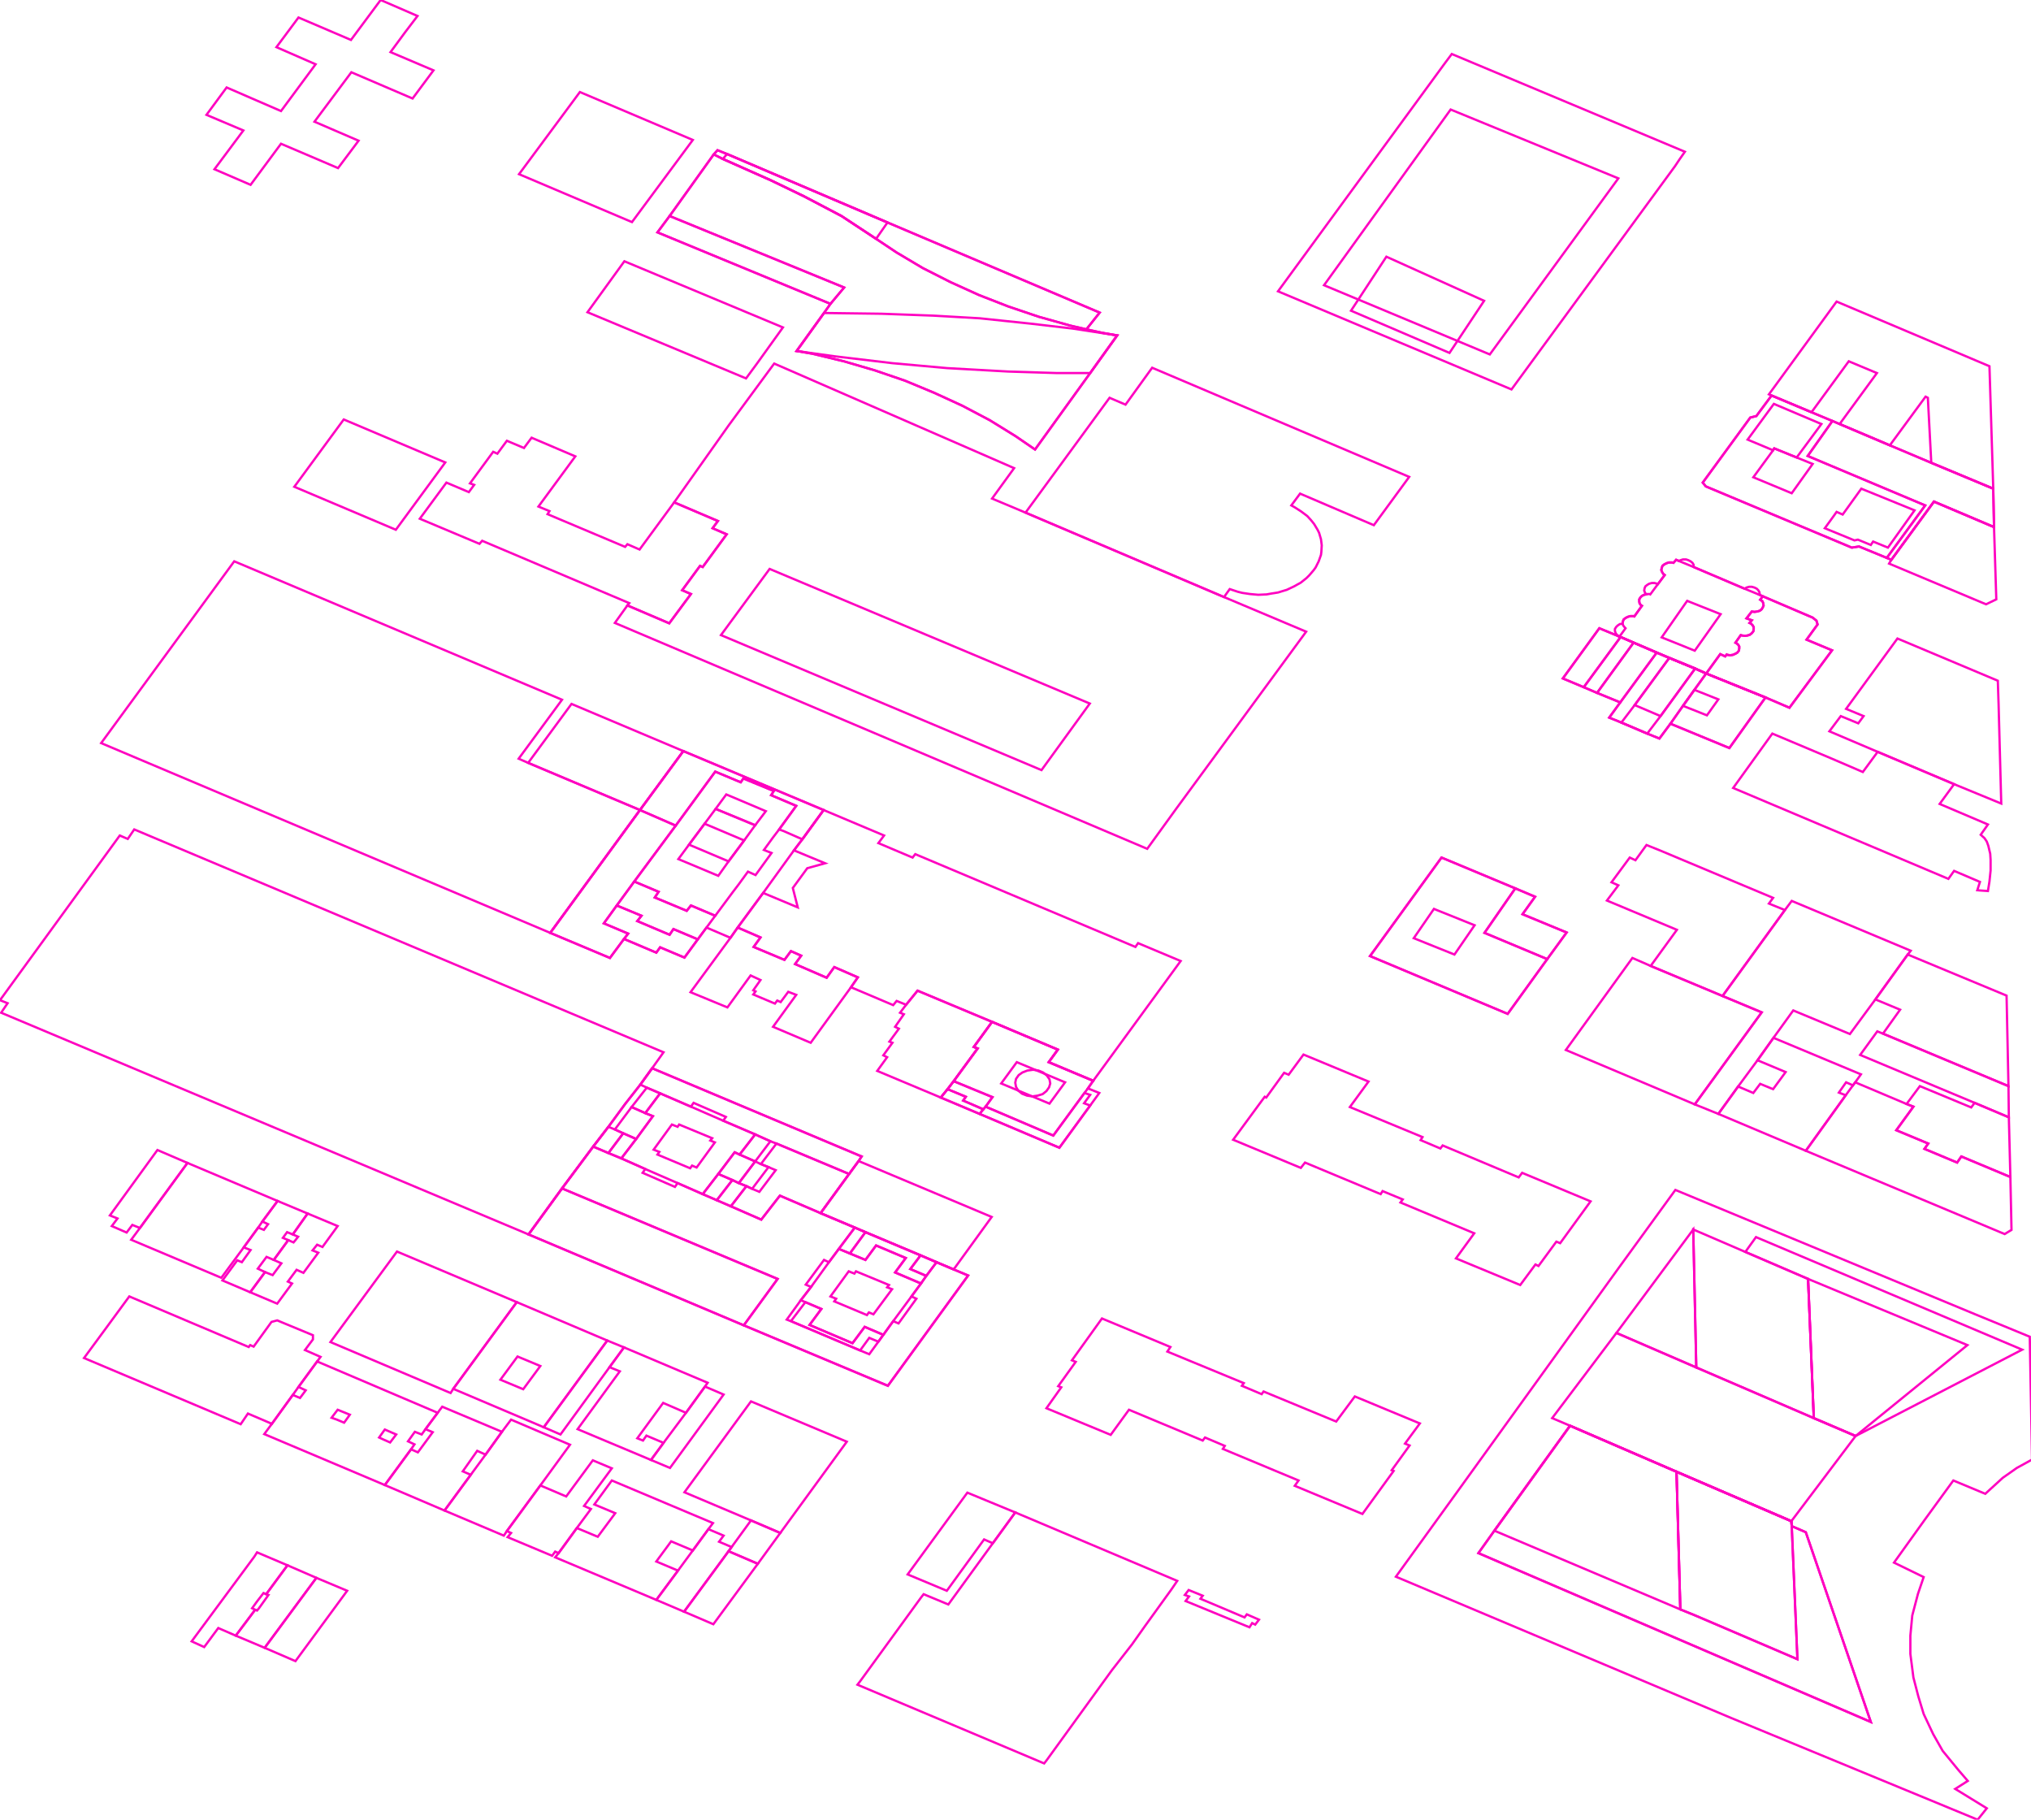 <?xml version="1.0" encoding="iso-8859-1" standalone="no"?>
<!DOCTYPE svg PUBLIC "-//W3C//DTD SVG 1.0//EN" "http://www.w3.org/TR/2001/REC-SVG-20010904/DTD/svg10.dtd">
<svg xmlns="http://www.w3.org/2000/svg" width="893" height="800">
<path style="fill:rgb(255, 0, 0);fill-opacity:0;fill-rule:evenodd;stroke:rgb(255, 0, 192);stroke-width:1;" d="M 613.751, 693.166 L 639.498, 657.555 L 711.724, 557.409 L 736.635, 523.135 L 868.882, 577.973 L 892.456, 587.67 L 893.459, 641.672 L 886.771, 645.35 L 880.585, 649.697 L 872.894, 656.719 L 858.851, 650.867 L 846.311, 668.088 L 832.769, 686.98 L 845.81, 693.333 L 843.302, 700.69 L 840.794, 710.219 L 839.958, 719.08 L 839.958, 727.106 L 841.296, 737.471 L 843.469, 745.831 L 845.81, 753.521 L 849.99, 762.382 L 854.169, 769.739 L 861.024, 778.098 L 865.204, 782.947 L 859.687, 786.458 L 873.563, 794.984 L 869.551, 800 L 761.379, 755.361 L 613.751, 693.166 z "/>
<path style="fill:rgb(0, 255, 0);fill-opacity:0;fill-rule:evenodd;stroke:rgb(255, 0, 192);stroke-width:1;" d="M 270.345, 273.856 L 275.862, 266.165 L 294.253, 274.023 L 303.783, 261.149 L 299.937, 259.478 L 307.795, 248.777 L 308.966, 249.279 L 319.498, 234.901 L 313.312, 232.226 L 315.653, 229.049 L 296.426, 220.857 L 320.334, 187.085 L 340.397, 159.833 L 445.893, 205.81 L 436.196, 219.185 L 450.909, 225.371 L 538.182, 262.487 L 574.295, 277.701 L 517.116, 355.611 L 504.41, 373.166 L 270.345, 273.856 z "/>
<path style="fill:rgb(0, 0, 255);fill-opacity:0;fill-rule:evenodd;stroke:rgb(255, 0, 192);stroke-width:1;" d="M 44.472, 326.688 L 102.989, 246.771 L 247.106, 307.628 L 228.046, 333.542 L 232.226, 335.381 L 281.379, 356.113 L 241.923, 410.115 L 44.472, 326.688 z "/>
<path style="fill:rgb(255, 255, 0);fill-opacity:0;fill-rule:evenodd;stroke:rgb(255, 0, 192);stroke-width:1;" d="M 232.393, 542.696 L 247.106, 522.466 L 260.815, 504.075 L 267.503, 495.381 L 274.859, 485.35 L 281.546, 476.823 L 286.729, 469.634 L 378.851, 508.422 L 377.513, 510.428 L 373.333, 516.113 L 360.794, 533.333 L 375.841, 539.687 L 380.522, 541.693 L 404.765, 551.891 L 411.787, 554.901 L 419.31, 558.077 L 425.664, 560.752 L 390.387, 609.237 L 327.022, 582.654 L 232.393, 542.696 z "/>
<path style="fill:rgb(255, 0, 0);fill-opacity:0;fill-rule:evenodd;stroke:rgb(255, 0, 192);stroke-width:1;" d="M 289.07, 102.153 L 294.42, 94.963 L 313.814, 67.879 L 315.486, 66.04 L 319.666, 67.712 L 390.219, 97.806 L 483.511, 137.429 L 477.659, 144.786 L 484.514, 146.29 L 491.202, 147.461 L 479.331, 164.013 L 455.089, 197.618 L 446.562, 191.766 L 435.193, 184.744 L 423.156, 178.391 L 410.784, 172.706 L 397.91, 167.356 L 384.702, 162.842 L 370.993, 158.83 L 357.116, 155.486 L 350.261, 154.316 L 362.299, 137.597 L 365.141, 133.584 L 289.07, 102.153 z "/>
<path style="fill:rgb(0, 255, 0);fill-opacity:0;fill-rule:evenodd;stroke:rgb(255, 0, 192);stroke-width:1;" d="M 650.031, 682.8 L 657.053, 672.936 L 690.324, 626.792 L 737.137, 647.022 L 787.628, 668.757 L 787.795, 670.93 L 793.981, 673.605 L 822.571, 757.032 L 650.031, 682.8 z "/>
<path style="fill:rgb(0, 0, 255);fill-opacity:0;fill-rule:evenodd;stroke:rgb(255, 0, 192);stroke-width:1;" d="M 324.347, 407.774 L 335.549, 392.56 L 350.763, 398.913 L 348.589, 390.387 L 354.943, 381.693 L 362.8, 379.519 L 349.091, 373.835 L 352.769, 368.986 L 362.132, 356.113 L 388.715, 367.315 L 386.207, 370.658 L 401.254, 377.011 L 402.424, 375.507 L 499.227, 416.301 L 500.397, 414.629 L 519.122, 422.487 L 480.669, 475.152 L 461.108, 466.959 L 465.12, 461.442 L 436.196, 449.237 L 403.427, 435.528 L 398.412, 441.714 L 394.232, 440.042 L 392.727, 441.881 L 374.169, 434.023 L 377.179, 429.676 L 366.813, 425.162 L 363.469, 429.843 L 349.592, 423.824 L 352.268, 420.146 L 347.753, 418.14 L 344.911, 421.985 L 331.369, 416.301 L 334.378, 412.121 L 324.347, 407.774 z "/>
<path style="fill:rgb(255, 255, 0);fill-opacity:0;fill-rule:evenodd;stroke:rgb(255, 0, 192);stroke-width:1;" d="M 450.909, 225.371 L 487.858, 174.88 L 494.88, 177.889 L 506.583, 161.672 L 619.603, 209.655 L 604.054, 230.888 L 571.62, 217.011 L 567.774, 222.194 L 569.279, 223.03 L 572.121, 224.869 L 574.796, 226.876 L 576.468, 228.715 L 577.806, 230.387 L 579.31, 232.894 L 579.979, 234.232 L 580.815, 237.074 L 581.149, 239.749 L 580.982, 242.591 L 580.815, 243.929 L 579.812, 246.771 L 578.474, 249.446 L 577.638, 250.617 L 575.632, 252.957 L 574.462, 254.127 L 571.954, 256.134 L 568.945, 257.806 L 565.768, 259.31 L 564.096, 259.812 L 561.923, 260.481 L 558.746, 260.982 L 556.907, 261.317 L 553.229, 261.484 L 549.551, 261.149 L 546.207, 260.648 L 544.201, 260.146 L 540.69, 258.976 L 538.182, 262.487 L 450.909, 225.371 z "/>
<path style="fill:rgb(255, 0, 0);fill-opacity:0;fill-rule:evenodd;stroke:rgb(255, 0, 192);stroke-width:1;" d="M 294.42, 94.963 L 313.814, 67.879 L 317.827, 69.885 L 338.892, 79.248 L 353.438, 86.27 L 369.99, 94.963 L 385.204, 104.995 L 394.232, 111.014 L 405.768, 117.868 L 417.973, 124.054 L 430.512, 129.739 L 443.386, 134.754 L 456.761, 139.269 L 470.47, 143.114 L 477.659, 144.786 L 484.514, 146.29 L 491.202, 147.461 L 479.331, 164.013 L 455.089, 197.618 L 446.562, 191.766 L 435.193, 184.744 L 423.156, 178.391 L 410.784, 172.706 L 397.91, 167.356 L 384.702, 162.842 L 370.993, 158.83 L 357.116, 155.486 L 350.261, 154.316 L 362.299, 137.597 L 365.141, 133.584 L 371.16, 126.395 L 294.42, 94.963 z "/>
<path style="fill:rgb(0, 255, 0);fill-opacity:0;fill-rule:evenodd;stroke:rgb(255, 0, 192);stroke-width:1;" d="M 377.011, 740.648 L 378.182, 739.143 L 404.932, 702.362 L 406.102, 700.857 L 416.97, 705.371 L 436.531, 678.454 L 446.395, 664.911 L 517.618, 695.005 L 515.11, 698.683 L 503.406, 714.901 L 497.722, 722.926 L 488.861, 734.295 L 460.272, 773.751 L 459.101, 775.256 L 377.011, 740.648 z "/>
<path style="fill:rgb(0, 0, 255);fill-opacity:0;fill-rule:evenodd;stroke:rgb(255, 0, 192);stroke-width:1;" d="M 582.153, 125.392 L 637.827, 48.151 L 711.557, 78.412 L 655.047, 155.82 L 582.153, 125.392 z "/>
<path style="fill:rgb(255, 255, 0);fill-opacity:0;fill-rule:evenodd;stroke:rgb(255, 0, 192);stroke-width:1;" d="M 241.923, 410.115 L 281.379, 356.113 L 300.439, 330.199 L 362.132, 356.113 L 352.769, 368.986 L 349.091, 373.835 L 335.549, 392.56 L 324.347, 407.774 L 321.17, 412.288 L 310.637, 407.774 L 300.94, 420.982 L 290.24, 416.468 L 288.568, 418.809 L 274.357, 412.79 L 268.171, 421.149 L 241.923, 410.115 z "/>
<path style="fill:rgb(255, 0, 0);fill-opacity:0;fill-rule:evenodd;stroke:rgb(255, 0, 192);stroke-width:1;" d="M 460.104, 619.101 L 466.625, 609.906 L 465.287, 609.404 L 472.978, 598.704 L 471.306, 598.036 L 484.514, 579.645 L 514.608, 592.184 L 513.271, 594.19 L 546.876, 608.067 L 546.04, 609.237 L 554.734, 612.915 L 555.569, 611.745 L 587.503, 624.953 L 595.695, 613.918 L 624.284, 625.789 L 617.764, 634.65 L 619.77, 635.486 L 611.912, 646.353 L 612.748, 646.688 L 599.039, 665.58 L 569.279, 653.208 L 570.951, 650.867 L 537.68, 636.991 L 538.516, 635.653 L 529.822, 631.975 L 528.819, 633.312 L 496.385, 619.77 L 488.359, 630.805 L 460.104, 619.101 z "/>
<path style="fill:rgb(0, 255, 0);fill-opacity:0;fill-rule:evenodd;stroke:rgb(255, 0, 192);stroke-width:1;" d="M 542.194, 501.066 L 556.071, 482.173 L 556.74, 482.508 L 564.598, 471.641 L 566.604, 472.476 L 573.124, 463.615 L 601.714, 475.486 L 593.521, 486.688 L 625.455, 499.896 L 624.619, 501.233 L 633.312, 504.911 L 634.316, 503.574 L 667.753, 517.618 L 669.258, 515.611 L 699.352, 528.15 L 685.977, 546.541 L 684.305, 545.873 L 676.447, 556.573 L 675.11, 555.904 L 668.422, 564.932 L 640.167, 553.229 L 648.192, 542.194 L 615.758, 528.652 L 616.761, 527.315 L 607.9, 523.636 L 607.064, 524.974 L 573.793, 511.097 L 571.954, 513.438 L 542.194, 501.066 z "/>
<path style="fill:rgb(0, 0, 255);fill-opacity:0;fill-rule:evenodd;stroke:rgb(255, 0, 192);stroke-width:1;" d="M 316.991, 279.206 L 338.391, 250.115 L 479.164, 309.3 L 457.931, 338.558 L 316.991, 279.206 z "/>
<path style="fill:rgb(255, 255, 0);fill-opacity:0;fill-rule:evenodd;stroke:rgb(255, 0, 192);stroke-width:1;" d="M 682.466, 623.448 L 710.721, 585.998 L 797.492, 623.448 L 815.883, 631.306 L 787.628, 668.757 L 737.137, 647.022 L 690.324, 626.792 L 682.466, 623.448 z "/>
<path style="fill:rgb(255, 0, 0);fill-opacity:0;fill-rule:evenodd;stroke:rgb(255, 0, 192);stroke-width:1;" d="M 748.673, 212.163 L 769.572, 183.574 L 772.247, 182.905 L 778.934, 173.877 L 796.489, 181.233 L 805.684, 185.078 L 808.861, 186.416 L 830.93, 195.778 L 849.154, 203.469 L 876.405, 214.838 L 876.74, 231.724 L 850.324, 220.522 L 831.599, 246.102 L 829.592, 245.266 L 817.388, 240.251 L 814.211, 240.752 L 750.01, 213.835 L 748.673, 212.163 z "/>
<path style="fill:rgb(0, 255, 0);fill-opacity:0;fill-rule:evenodd;stroke:rgb(255, 0, 192);stroke-width:1;" d="M 247.106, 522.466 L 260.815, 504.075 L 267.503, 506.917 L 273.187, 509.258 L 283.72, 513.939 L 282.55, 515.611 L 296.761, 521.797 L 297.931, 520.125 L 308.966, 524.974 L 315.152, 527.649 L 321.338, 530.324 L 334.713, 536.176 L 342.905, 525.643 L 360.794, 533.333 L 375.841, 539.687 L 368.819, 549.049 L 364.472, 554.901 L 362.299, 553.898 L 354.274, 564.765 L 356.614, 565.768 L 352.1, 571.62 L 345.914, 580.146 L 347.753, 580.815 L 378.182, 593.689 L 382.194, 595.361 L 386.207, 589.843 L 388.38, 586.834 L 392.727, 580.815 L 395.068, 581.818 L 402.926, 570.951 L 400.752, 569.948 L 404.932, 564.263 L 407.273, 560.92 L 411.787, 554.901 L 419.31, 558.077 L 425.664, 560.752 L 390.387, 609.237 L 327.022, 582.654 L 341.902, 562.257 L 247.106, 522.466 z "/>
<path style="fill:rgb(0, 0, 255);fill-opacity:0;fill-rule:evenodd;stroke:rgb(255, 0, 192);stroke-width:1;" d="M 184.577, 228.046 L 196.28, 212.163 L 206.144, 216.343 L 208.485, 213.166 L 206.646, 212.497 L 216.844, 198.621 L 218.683, 199.457 L 222.863, 193.772 L 230.387, 196.949 L 233.73, 192.435 L 252.957, 200.627 L 236.74, 222.696 L 241.588, 224.702 L 240.752, 226.04 L 274.859, 240.418 L 275.862, 239.248 L 281.212, 241.588 L 296.426, 220.857 L 315.653, 229.049 L 313.312, 232.226 L 319.498, 234.901 L 308.966, 249.279 L 307.795, 248.777 L 299.937, 259.478 L 303.783, 261.149 L 294.253, 274.023 L 275.862, 266.165 L 276.698, 265.162 L 211.996, 237.743 L 210.825, 239.08 L 184.577, 228.046 z "/>
<path style="fill:rgb(255, 255, 0);fill-opacity:0;fill-rule:evenodd;stroke:rgb(255, 0, 192);stroke-width:1;" d="M 767.398, 550.387 L 772.079, 543.866 L 889.112, 593.354 L 815.883, 631.306 L 797.492, 623.448 L 794.984, 562.257 L 767.398, 550.387 z "/>
<path style="fill:rgb(255, 0, 0);fill-opacity:0;fill-rule:evenodd;stroke:rgb(255, 0, 192);stroke-width:1;" d="M 657.053, 672.936 L 690.324, 626.792 L 737.137, 647.022 L 738.809, 707.544 L 657.053, 672.936 z "/>
<path style="fill:rgb(0, 255, 0);fill-opacity:0;fill-rule:evenodd;stroke:rgb(255, 0, 192);stroke-width:1;" d="M 777.764, 173.375 L 807.524, 132.581 L 874.734, 161.003 L 876.405, 214.838 L 849.154, 203.469 L 847.649, 174.88 L 846.646, 174.378 L 830.93, 195.778 L 808.861, 186.416 L 825.246, 164.013 L 812.874, 158.83 L 796.489, 181.233 L 778.934, 173.877 L 777.764, 173.375 z "/>
<path style="fill:rgb(0, 0, 255);fill-opacity:0;fill-rule:evenodd;stroke:rgb(255, 0, 192);stroke-width:1;" d="M 762.048, 346.416 L 779.269, 322.508 L 804.681, 333.208 L 819.06, 339.394 L 825.58, 330.533 L 859.185, 344.744 L 852.832, 353.438 L 874.065, 362.466 L 870.888, 366.98 L 872.56, 368.485 L 873.563, 369.99 L 874.232, 371.829 L 875.068, 375.34 L 875.235, 378.015 L 875.235, 382.696 L 874.734, 387.544 L 874.065, 391.724 L 869.383, 391.39 L 870.554, 387.712 L 859.185, 382.863 L 856.677, 386.374 L 762.048, 346.416 z "/>
<path style="fill:rgb(255, 255, 0);fill-opacity:0;fill-rule:evenodd;stroke:rgb(255, 0, 192);stroke-width:1;" d="M 710.052, 277.367 L 710.052, 276.531 L 710.554, 275.695 L 711.223, 275.026 L 712.226, 274.357 L 713.396, 274.19 L 713.563, 273.187 L 713.898, 272.351 L 714.734, 271.682 L 715.737, 271.181 L 716.907, 270.846 L 718.077, 270.846 L 718.579, 271.014 L 721.923, 266.332 L 721.588, 266.165 L 720.92, 265.329 L 720.752, 264.493 L 720.752, 263.49 L 721.254, 262.654 L 721.923, 261.985 L 722.926, 261.484 L 723.762, 261.317 L 723.26, 260.481 L 722.926, 259.645 L 723.093, 258.642 L 723.427, 257.806 L 724.263, 257.137 L 725.099, 256.635 L 726.27, 256.301 L 727.44, 256.301 L 728.61, 256.635 L 728.945, 256.803 L 731.954, 252.79 L 731.285, 252.288 L 730.784, 251.452 L 730.449, 250.617 L 730.617, 249.781 L 730.951, 248.777 L 731.787, 248.109 L 732.79, 247.607 L 733.793, 247.273 L 735.131, 247.273 L 735.799, 247.44 L 736.97, 246.102 L 738.14, 246.604 L 738.976, 246.27 L 739.979, 245.935 L 741.317, 245.935 L 742.32, 246.27 L 743.323, 246.771 L 744.159, 247.44 L 744.66, 248.276 L 744.66, 249.112 L 744.66, 249.279 L 767.064, 258.809 L 767.9, 258.307 L 769.07, 257.973 L 770.24, 257.973 L 771.411, 258.307 L 772.414, 258.809 L 773.083, 259.478 L 773.584, 260.313 L 773.751, 261.317 L 773.584, 261.484 L 775.089, 262.153 L 796.991, 271.515 L 798.662, 272.853 L 799.164, 274.525 L 794.316, 281.212 L 805.517, 285.893 L 786.792, 311.139 L 776.259, 306.625 L 750.178, 296.092 L 745.329, 293.918 L 733.96, 289.237 L 728.443, 286.897 L 712.56, 280.042 L 712.059, 279.875 L 712.059, 279.875 L 711.724, 279.707 L 710.888, 279.039 L 710.387, 278.37 L 710.052, 277.367 z "/>
<path style="fill:rgb(255, 0, 0);fill-opacity:0;fill-rule:evenodd;stroke:rgb(255, 0, 192);stroke-width:1;" d="M 602.382, 420.313 L 633.814, 377.011 L 666.249, 390.554 L 674.943, 394.232 L 669.425, 401.923 L 688.819, 409.948 L 680.293, 421.651 L 662.905, 445.726 L 602.382, 420.313 z "/>
<path style="fill:rgb(0, 255, 0);fill-opacity:0;fill-rule:evenodd;stroke:rgb(255, 0, 192);stroke-width:1;" d="M 745.162, 485.517 L 774.587, 445.057 L 757.367, 437.868 L 784.786, 400.084 L 787.795, 396.071 L 840.125, 417.973 L 838.788, 419.645 L 824.577, 439.373 L 813.375, 454.587 L 788.464, 444.222 L 779.77, 456.259 L 772.748, 466.123 L 764.222, 477.659 L 755.528, 489.697 L 745.162, 485.517 z "/>
<path style="fill:rgb(0, 0, 255);fill-opacity:0;fill-rule:evenodd;stroke:rgb(255, 0, 192);stroke-width:1;" d="M 804.347, 321.505 L 809.363, 314.817 L 817.053, 317.994 L 819.394, 314.817 L 811.703, 311.641 L 834.274, 280.711 L 878.412, 299.269 L 878.746, 309.467 L 879.916, 353.271 L 859.185, 344.744 L 825.58, 330.533 L 804.347, 321.505 z "/>
<path style="fill:rgb(255, 255, 0);fill-opacity:0;fill-rule:evenodd;stroke:rgb(255, 0, 192);stroke-width:1;" d="M 748.673, 212.163 L 769.572, 183.574 L 772.247, 182.905 L 778.934, 173.877 L 796.489, 181.233 L 805.684, 185.078 L 794.817, 200.46 L 846.479, 222.194 L 829.592, 245.266 L 817.388, 240.251 L 814.211, 240.752 L 750.01, 213.835 L 748.673, 212.163 z "/>
<path style="fill:rgb(255, 0, 0);fill-opacity:0;fill-rule:evenodd;stroke:rgb(255, 0, 192);stroke-width:1;" d="M 744.493, 540.522 L 767.398, 550.387 L 794.984, 562.257 L 797.492, 623.448 L 745.831, 601.212 L 744.493, 540.522 z "/>
<path style="fill:rgb(0, 255, 0);fill-opacity:0;fill-rule:evenodd;stroke:rgb(255, 0, 192);stroke-width:1;" d="M 737.137, 647.022 L 787.628, 668.757 L 787.795, 670.93 L 790.303, 729.446 L 744.995, 710.052 L 738.809, 707.544 L 737.137, 647.022 z "/>
<path style="fill:rgb(0, 0, 255);fill-opacity:0;fill-rule:evenodd;stroke:rgb(255, 0, 192);stroke-width:1;" d="M 688.485, 461.609 L 717.743, 421.149 L 724.263, 423.992 L 725.768, 424.66 L 757.367, 437.868 L 774.587, 445.057 L 745.162, 485.517 L 688.485, 461.609 z "/>
<path style="fill:rgb(255, 255, 0);fill-opacity:0;fill-rule:evenodd;stroke:rgb(255, 0, 192);stroke-width:1;" d="M 145.287, 590.01 L 174.545, 550.219 L 227.21, 572.456 L 199.289, 610.575 L 198.119, 612.414 L 145.287, 590.01 z "/>
<path style="fill:rgb(255, 0, 0);fill-opacity:0;fill-rule:evenodd;stroke:rgb(255, 0, 192);stroke-width:1;" d="M 602.382, 420.313 L 633.814, 377.011 L 666.249, 390.554 L 652.706, 410.115 L 680.293, 421.651 L 662.905, 445.726 L 602.382, 420.313 z "/>
<path style="fill:rgb(0, 255, 0);fill-opacity:0;fill-rule:evenodd;stroke:rgb(255, 0, 192);stroke-width:1;" d="M 350.261, 154.316 L 362.299, 137.597 L 387.544, 137.931 L 410.449, 138.767 L 430.846, 139.937 L 453.083, 142.278 L 471.641, 144.451 L 491.202, 147.461 L 479.331, 164.013 L 464.953, 164.013 L 443.386, 163.344 L 416.468, 161.839 L 392.393, 159.666 L 367.147, 156.656 L 350.261, 154.316 z "/>
<path style="fill:rgb(0, 0, 255);fill-opacity:0;fill-rule:evenodd;stroke:rgb(255, 0, 192);stroke-width:1;" d="M 794.984, 562.257 L 865.037, 591.348 L 815.883, 631.306 L 797.492, 623.448 L 794.984, 562.257 z "/>
<path style="fill:rgb(255, 255, 0);fill-opacity:0;fill-rule:evenodd;stroke:rgb(255, 0, 192);stroke-width:1;" d="M 706.541, 395.904 L 711.557, 389.216 L 708.548, 387.879 L 716.573, 377.011 L 719.08, 378.182 L 723.929, 371.494 L 729.781, 373.835 L 779.603, 394.734 L 777.764, 397.241 L 784.786, 400.084 L 757.367, 437.868 L 725.768, 424.66 L 737.304, 408.777 L 706.541, 395.904 z "/>
<path style="fill:rgb(255, 0, 0);fill-opacity:0;fill-rule:evenodd;stroke:rgb(255, 0, 192);stroke-width:1;" d="M 232.393, 542.696 L 247.106, 522.466 L 341.902, 562.257 L 327.022, 582.654 L 232.393, 542.696 z "/>
<path style="fill:rgb(0, 255, 0);fill-opacity:0;fill-rule:evenodd;stroke:rgb(255, 0, 192);stroke-width:1;" d="M 793.981, 505.914 L 811.536, 481.505 L 814.713, 477.158 L 815.716, 475.82 L 838.286, 485.35 L 841.296, 486.52 L 833.772, 496.886 L 847.816, 502.738 L 846.144, 505.078 L 860.522, 511.097 L 862.362, 508.422 L 883.929, 517.45 L 884.431, 540.69 L 881.421, 542.529 L 793.981, 505.914 z "/>
<path style="fill:rgb(0, 0, 255);fill-opacity:0;fill-rule:evenodd;stroke:rgb(255, 0, 192);stroke-width:1;" d="M 278.871, 387.544 L 297.095, 362.968 L 314.483, 339.227 L 325.684, 343.908 L 326.855, 342.236 L 340.23, 347.753 L 339.06, 349.592 L 350.094, 354.274 L 342.571, 364.639 L 339.896, 368.15 L 335.883, 373.668 L 339.227, 375.005 L 332.205, 384.702 L 328.861, 383.197 L 324.848, 388.715 L 322.173, 392.226 L 314.483, 402.591 L 303.783, 398.077 L 301.944, 400.418 L 287.9, 394.566 L 289.572, 392.059 L 278.871, 387.544 z "/>
<path style="fill:rgb(255, 255, 0);fill-opacity:0;fill-rule:evenodd;stroke:rgb(255, 0, 192);stroke-width:1;" d="M 228.213, 76.573 L 254.963, 40.46 L 304.619, 61.526 L 277.868, 97.638 L 228.213, 76.573 z "/>
<path style="fill:rgb(255, 0, 0);fill-opacity:0;fill-rule:evenodd;stroke:rgb(255, 0, 192);stroke-width:1;" d="M 687.147, 298.265 L 703.197, 276.196 L 712.059, 279.875 L 712.56, 280.042 L 728.443, 286.897 L 733.96, 289.237 L 745.329, 293.918 L 750.178, 296.092 L 776.259, 306.625 L 760.376, 328.861 L 734.462, 318.161 L 729.613, 324.681 L 724.263, 322.508 L 712.894, 317.659 L 707.544, 315.486 L 712.393, 308.798 L 702.194, 304.619 L 696.343, 302.111 L 687.147, 298.265 z "/>
<path style="fill:rgb(0, 255, 0);fill-opacity:0;fill-rule:evenodd;stroke:rgb(255, 0, 192);stroke-width:1;" d="M 300.94, 656.05 L 330.199, 616.092 L 372.33, 633.814 L 343.072, 673.939 L 330.199, 668.422 L 300.94, 656.05 z "/>
<path style="fill:rgb(0, 0, 255);fill-opacity:0;fill-rule:evenodd;stroke:rgb(255, 0, 192);stroke-width:1;" d="M 116.196, 630.47 L 119.54, 625.956 L 128.736, 613.25 L 131.912, 614.587 L 134.42, 611.243 L 131.243, 609.739 L 139.436, 598.537 L 192.435, 621.108 L 187.085, 628.297 L 185.413, 630.637 L 182.403, 629.467 L 179.394, 633.647 L 182.236, 634.984 L 180.731, 637.158 L 169.195, 652.874 L 116.196, 630.47 z M 166.688, 631.975 L 168.861, 632.978 L 171.536, 634.148 L 174.211, 630.637 L 169.195, 628.464 L 166.688, 631.975 z M 145.789, 623.281 L 148.13, 624.117 L 151.306, 625.455 L 153.814, 621.944 L 148.464, 619.77 L 145.789, 623.281 z "/>
<path style="fill:rgb(255, 255, 0);fill-opacity:0;fill-rule:evenodd;stroke:rgb(255, 0, 192);stroke-width:1;" d="M 413.626, 482.508 L 416.635, 478.83 L 419.31, 475.319 L 429.843, 460.94 L 428.171, 460.272 L 436.196, 449.237 L 465.12, 461.442 L 461.108, 466.959 L 480.669, 475.152 L 478.328, 478.495 L 483.344, 480.502 L 479.331, 486.019 L 465.789, 504.577 L 430.679, 489.697 L 413.626, 482.508 z "/>
<path style="fill:rgb(255, 0, 0);fill-opacity:0;fill-rule:evenodd;stroke:rgb(255, 0, 192);stroke-width:1;" d="M 258.307, 137.262 L 274.525, 114.859 L 344.242, 143.95 L 332.706, 160 L 328.025, 166.353 L 258.307, 137.262 z "/>
<path style="fill:rgb(0, 255, 0);fill-opacity:0;fill-rule:evenodd;stroke:rgb(255, 0, 192);stroke-width:1;" d="M 824.577, 439.373 L 838.788, 419.645 L 882.257, 437.701 L 883.093, 477.492 L 827.921, 454.42 L 835.444, 443.887 L 824.577, 439.373 z "/>
<path style="fill:rgb(0, 0, 255);fill-opacity:0;fill-rule:evenodd;stroke:rgb(255, 0, 192);stroke-width:1;" d="M 199.289, 610.575 L 227.21, 572.456 L 267.001, 589.342 L 239.08, 627.461 L 199.289, 610.575 z M 220.021, 606.562 L 230.052, 610.742 L 237.576, 600.543 L 227.544, 596.364 L 220.021, 606.562 z "/>
<path style="fill:rgb(255, 255, 0);fill-opacity:0;fill-rule:evenodd;stroke:rgb(255, 0, 192);stroke-width:1;" d="M 712.059, 279.875 L 712.059, 279.875 L 714.734, 276.196 L 714.399, 275.862 L 713.73, 275.026 L 713.396, 274.19 L 713.563, 273.187 L 713.898, 272.351 L 714.734, 271.682 L 715.737, 271.181 L 716.907, 270.846 L 718.077, 270.846 L 718.579, 271.014 L 721.923, 266.332 L 721.588, 266.165 L 720.92, 265.329 L 720.752, 264.493 L 720.752, 263.49 L 721.254, 262.654 L 721.923, 261.985 L 722.926, 261.484 L 723.762, 261.317 L 724.096, 261.149 L 725.266, 261.149 L 725.601, 261.317 L 728.945, 256.803 L 731.954, 252.79 L 731.285, 252.288 L 730.784, 251.452 L 730.449, 250.617 L 730.617, 249.781 L 730.951, 248.777 L 731.787, 248.109 L 732.79, 247.607 L 733.793, 247.273 L 735.131, 247.273 L 735.799, 247.44 L 736.97, 246.102 L 738.14, 246.604 L 744.66, 249.279 L 767.064, 258.809 L 773.584, 261.484 L 775.089, 262.153 L 773.918, 263.657 L 774.922, 264.326 L 775.256, 265.162 L 775.423, 266.165 L 775.089, 267.001 L 774.587, 267.837 L 773.751, 268.506 L 772.581, 268.84 L 771.411, 269.007 L 770.24, 268.84 L 770.24, 268.84 L 767.9, 271.85 L 770.24, 272.685 L 769.237, 273.856 L 769.906, 274.19 L 770.575, 274.859 L 771.076, 275.695 L 771.076, 276.698 L 770.909, 277.534 L 770.24, 278.37 L 769.404, 279.039 L 768.401, 279.373 L 767.231, 279.54 L 765.893, 279.373 L 765.392, 279.206 L 763.051, 282.55 L 763.386, 282.717 L 764.222, 283.386 L 764.723, 284.222 L 764.723, 285.057 L 764.556, 286.061 L 763.887, 286.897 L 763.051, 287.398 L 761.881, 287.9 L 760.711, 288.067 L 759.54, 287.9 L 759.206, 287.732 L 758.537, 288.568 L 756.364, 287.565 L 750.178, 296.092 L 745.329, 293.918 L 733.96, 289.237 L 728.443, 286.897 L 712.56, 280.042 L 712.059, 279.875 z "/>
<path style="fill:rgb(255, 0, 0);fill-opacity:0;fill-rule:evenodd;stroke:rgb(255, 0, 192);stroke-width:1;" d="M 360.794, 533.333 L 373.333, 516.113 L 377.513, 510.428 L 436.029, 535.005 L 419.31, 558.077 L 411.787, 554.901 L 404.765, 551.891 L 380.522, 541.693 L 375.841, 539.687 L 360.794, 533.333 z "/>
<path style="fill:rgb(0, 255, 0);fill-opacity:0;fill-rule:evenodd;stroke:rgb(255, 0, 192);stroke-width:1;" d="M 57.68, 545.037 L 61.526, 539.854 L 82.424, 511.264 L 122.048, 527.983 L 115.361, 537.011 L 113.521, 539.687 L 107.168, 548.38 L 97.304, 561.755 L 57.68, 545.037 z "/>
<path style="fill:rgb(0, 0, 255);fill-opacity:0;fill-rule:evenodd;stroke:rgb(255, 0, 192);stroke-width:1;" d="M 244.096, 684.639 L 245.601, 682.8 L 253.626, 671.766 L 262.821, 675.611 L 270.512, 665.246 L 261.317, 661.4 L 269.007, 650.867 L 313.48, 669.592 L 311.473, 672.268 L 304.619, 681.63 L 295.089, 677.618 L 293.751, 679.457 L 288.568, 686.479 L 298.098, 690.491 L 288.568, 703.365 L 244.096, 684.639 z "/>
<path style="fill:rgb(255, 255, 0);fill-opacity:0;fill-rule:evenodd;stroke:rgb(255, 0, 192);stroke-width:1;" d="M 129.404, 214.002 L 151.139, 184.41 L 195.778, 203.302 L 174.044, 232.894 L 129.404, 214.002 z "/>
<path style="fill:rgb(255, 0, 0);fill-opacity:0;fill-rule:evenodd;stroke:rgb(255, 0, 192);stroke-width:1;" d="M 232.226, 335.381 L 251.285, 309.467 L 300.439, 330.199 L 281.379, 356.113 L 232.226, 335.381 z "/>
<path style="fill:rgb(0, 255, 0);fill-opacity:0;fill-rule:evenodd;stroke:rgb(255, 0, 192);stroke-width:1;" d="M 419.31, 475.319 L 429.843, 460.94 L 428.171, 460.272 L 436.196, 449.237 L 465.12, 461.442 L 461.108, 466.959 L 480.669, 475.152 L 478.328, 478.495 L 476.823, 480.502 L 463.114, 499.227 L 433.354, 486.52 L 436.364, 482.341 L 419.31, 475.319 z "/>
<path style="fill:rgb(0, 0, 255);fill-opacity:0;fill-rule:evenodd;stroke:rgb(255, 0, 192);stroke-width:1;" d="M 313.814, 67.879 L 315.486, 66.04 L 319.666, 67.712 L 390.219, 97.806 L 483.511, 137.429 L 477.659, 144.786 L 470.47, 143.114 L 456.761, 139.269 L 443.386, 134.754 L 430.512, 129.739 L 417.973, 124.054 L 405.768, 117.868 L 394.232, 111.014 L 385.204, 104.995 L 369.99, 94.963 L 353.438, 86.27 L 338.892, 79.248 L 317.827, 69.885 L 313.814, 67.879 z "/>
<path style="fill:rgb(255, 255, 0);fill-opacity:0;fill-rule:evenodd;stroke:rgb(255, 0, 192);stroke-width:1;" d="M 303.615, 436.196 L 321.17, 412.288 L 324.347, 407.774 L 334.378, 412.121 L 331.369, 416.301 L 344.911, 421.985 L 347.753, 418.14 L 352.268, 420.146 L 349.592, 423.824 L 363.469, 429.843 L 366.813, 425.162 L 377.179, 429.676 L 374.169, 434.023 L 356.447, 458.433 L 339.896, 451.411 L 350.094, 437.367 L 346.583, 436.029 L 343.239, 440.543 L 341.735, 439.875 L 340.731, 441.212 L 331.202, 437.2 L 332.205, 435.862 L 331.202, 435.361 L 334.378, 430.846 L 330.031, 428.84 L 319.833, 442.884 L 303.615, 436.196 z "/>
<path style="fill:rgb(255, 0, 0);fill-opacity:0;fill-rule:evenodd;stroke:rgb(255, 0, 192);stroke-width:1;" d="M 755.528, 489.697 L 764.222, 477.659 L 770.909, 480.502 L 773.918, 476.489 L 779.603, 478.83 L 785.12, 471.306 L 772.748, 466.123 L 779.77, 456.259 L 818.224, 472.309 L 815.716, 475.82 L 814.713, 477.158 L 811.703, 475.82 L 808.527, 480.334 L 811.536, 481.505 L 793.981, 505.914 L 755.528, 489.697 z "/>
<path style="fill:rgb(0, 255, 0);fill-opacity:0;fill-rule:evenodd;stroke:rgb(255, 0, 192);stroke-width:1;" d="M 794.817, 200.46 L 805.684, 185.078 L 808.861, 186.416 L 830.93, 195.778 L 849.154, 203.469 L 876.405, 214.838 L 876.74, 231.724 L 850.324, 220.522 L 831.599, 246.102 L 829.592, 245.266 L 846.479, 222.194 L 794.817, 200.46 z "/>
<path style="fill:rgb(0, 0, 255);fill-opacity:0;fill-rule:evenodd;stroke:rgb(255, 0, 192);stroke-width:1;" d="M 750.178, 296.092 L 756.364, 287.565 L 758.537, 288.568 L 759.206, 287.732 L 759.54, 287.9 L 760.711, 288.067 L 761.881, 287.9 L 763.051, 287.398 L 763.887, 286.897 L 764.556, 286.061 L 764.723, 285.057 L 764.723, 284.222 L 764.222, 283.386 L 763.386, 282.717 L 763.051, 282.55 L 765.392, 279.206 L 765.893, 279.373 L 767.231, 279.54 L 768.401, 279.373 L 769.404, 279.039 L 770.24, 278.37 L 770.909, 277.534 L 771.076, 276.698 L 771.076, 275.695 L 770.575, 274.859 L 769.906, 274.19 L 769.237, 273.856 L 770.24, 272.685 L 767.9, 271.85 L 770.24, 268.84 L 770.24, 268.84 L 771.411, 269.007 L 772.581, 268.84 L 773.751, 268.506 L 774.587, 267.837 L 775.089, 267.001 L 775.423, 266.165 L 775.256, 265.162 L 774.922, 264.326 L 773.918, 263.657 L 775.089, 262.153 L 796.991, 271.515 L 798.662, 272.853 L 799.164, 274.525 L 794.316, 281.212 L 805.517, 285.893 L 786.792, 311.139 L 776.259, 306.625 L 750.178, 296.092 z "/>
<path style="fill:rgb(255, 255, 0);fill-opacity:0;fill-rule:evenodd;stroke:rgb(255, 0, 192);stroke-width:1;" d="M 273.187, 509.258 L 279.707, 500.731 L 287.064, 490.7 L 283.72, 489.363 L 290.24, 480.669 L 303.783, 486.52 L 317.994, 492.706 L 332.038, 498.725 L 325.183, 507.586 L 323.009, 506.583 L 315.82, 516.113 L 308.966, 524.974 L 297.931, 520.125 L 283.72, 513.939 L 273.187, 509.258 z "/>
<path style="fill:rgb(255, 0, 0);fill-opacity:0;fill-rule:evenodd;stroke:rgb(255, 0, 192);stroke-width:1;" d="M 195.444, 664.075 L 206.98, 648.359 L 213.501, 639.498 L 220.69, 629.467 L 224.702, 624.117 L 250.617, 635.152 L 237.576, 653.041 L 222.863, 673.103 L 221.526, 675.11 L 195.444, 664.075 z "/>
<path style="fill:rgb(0, 255, 0);fill-opacity:0;fill-rule:evenodd;stroke:rgb(255, 0, 192);stroke-width:1;" d="M 352.1, 571.62 L 356.614, 565.768 L 364.472, 554.901 L 368.819, 549.049 L 373.668, 551.055 L 380.522, 553.898 L 385.204, 547.544 L 398.245, 553.062 L 393.563, 559.415 L 404.932, 564.263 L 400.752, 569.948 L 392.727, 580.815 L 388.38, 586.834 L 380.188, 583.323 L 374.838, 590.512 L 355.946, 582.487 L 361.129, 575.465 L 354.107, 572.456 L 352.1, 571.62 z "/>
<path style="fill:rgb(0, 0, 255);fill-opacity:0;fill-rule:evenodd;stroke:rgb(255, 0, 192);stroke-width:1;" d="M 385.705, 470.805 L 390.052, 464.786 L 388.38, 463.95 L 392.393, 458.433 L 391.055, 457.931 L 395.235, 452.247 L 393.563, 451.411 L 397.409, 445.893 L 395.737, 445.225 L 398.412, 441.714 L 403.427, 435.528 L 436.196, 449.237 L 428.171, 460.272 L 429.843, 460.94 L 419.31, 475.319 L 416.635, 478.83 L 413.626, 482.508 L 385.705, 470.805 z "/>
<path style="fill:rgb(255, 255, 0);fill-opacity:0;fill-rule:evenodd;stroke:rgb(255, 0, 192);stroke-width:1;" d="M 253.96, 628.297 L 272.518, 602.884 L 268.004, 601.045 L 274.357, 592.351 L 311.139, 607.9 L 309.969, 609.572 L 301.609, 621.108 L 291.578, 616.761 L 280.209, 632.309 L 282.717, 633.312 L 284.222, 631.139 L 291.745, 634.316 L 286.228, 641.839 L 253.96, 628.297 z "/>
<path style="fill:rgb(255, 0, 0);fill-opacity:0;fill-rule:evenodd;stroke:rgb(255, 0, 192);stroke-width:1;" d="M 830.596, 247.774 L 831.599, 246.102 L 850.324, 220.522 L 876.74, 231.724 L 877.743, 263.49 L 873.229, 265.664 L 830.596, 247.774 z "/>
<path style="fill:rgb(0, 255, 0);fill-opacity:0;fill-rule:evenodd;stroke:rgb(255, 0, 192);stroke-width:1;" d="M 594.023, 136.594 L 609.572, 112.853 L 652.539, 132.247 L 637.325, 155.152 L 594.023, 136.594 z "/>
<path style="fill:rgb(0, 0, 255);fill-opacity:0;fill-rule:evenodd;stroke:rgb(255, 0, 192);stroke-width:1;" d="M 241.923, 410.115 L 281.379, 356.113 L 297.095, 362.968 L 278.871, 387.544 L 271.181, 398.077 L 265.496, 405.935 L 276.196, 410.449 L 274.357, 412.79 L 268.171, 421.149 L 241.923, 410.115 z "/>
<path style="fill:rgb(255, 255, 0);fill-opacity:0;fill-rule:evenodd;stroke:rgb(255, 0, 192);stroke-width:1;" d="M 833.772, 496.886 L 841.296, 486.52 L 838.286, 485.35 L 844.138, 477.492 L 866.708, 486.855 L 868.213, 484.848 L 883.26, 491.202 L 883.929, 517.45 L 862.362, 508.422 L 860.522, 511.097 L 846.144, 505.078 L 847.816, 502.738 L 833.772, 496.886 z "/>
<path style="fill:rgb(255, 0, 0);fill-opacity:0;fill-rule:evenodd;stroke:rgb(255, 0, 192);stroke-width:1;" d="M 169.195, 652.874 L 180.731, 637.158 L 183.741, 638.495 L 190.261, 629.634 L 187.085, 628.297 L 192.435, 621.108 L 194.441, 618.433 L 220.69, 629.467 L 213.501, 639.498 L 209.822, 637.827 L 203.469, 646.855 L 206.98, 648.359 L 195.444, 664.075 L 169.195, 652.874 z "/>
<path style="fill:rgb(0, 255, 0);fill-opacity:0;fill-rule:evenodd;stroke:rgb(255, 0, 192);stroke-width:1;" d="M 710.721, 585.998 L 744.493, 540.522 L 745.831, 601.212 L 710.721, 585.998 z "/>
<path style="fill:rgb(0, 0, 255);fill-opacity:0;fill-rule:evenodd;stroke:rgb(255, 0, 192);stroke-width:1;" d="M 281.546, 476.823 L 286.729, 469.634 L 378.851, 508.422 L 377.513, 510.428 L 373.333, 516.113 L 341.4, 502.738 L 338.725, 501.735 L 332.038, 498.725 L 317.994, 492.706 L 319.164, 491.034 L 304.953, 484.848 L 303.783, 486.52 L 290.24, 480.669 L 284.389, 478.161 L 281.546, 476.823 z "/>
<path style="fill:rgb(255, 255, 0);fill-opacity:0;fill-rule:evenodd;stroke:rgb(255, 0, 192);stroke-width:1;" d="M 399.08, 692.163 L 425.329, 656.217 L 446.395, 664.911 L 436.531, 678.454 L 432.685, 676.782 L 416.301, 699.352 L 399.08, 692.163 z "/>
<path style="fill:rgb(255, 0, 0);fill-opacity:0;fill-rule:evenodd;stroke:rgb(255, 0, 192);stroke-width:1;" d="M 817.889, 463.783 L 825.413, 453.417 L 827.921, 454.42 L 883.093, 477.492 L 883.26, 491.202 L 868.213, 484.848 L 817.889, 463.783 z "/>
<path style="fill:rgb(0, 255, 0);fill-opacity:0;fill-rule:evenodd;stroke:rgb(255, 0, 192);stroke-width:1;" d="M 321.338, 530.324 L 328.192, 521.463 L 330.7, 522.633 L 333.877, 523.971 L 341.066, 514.441 L 337.889, 513.103 L 334.545, 511.766 L 341.4, 502.738 L 373.333, 516.113 L 360.794, 533.333 L 342.905, 525.643 L 334.713, 536.176 L 321.338, 530.324 z "/>
<path style="fill:rgb(0, 0, 255);fill-opacity:0;fill-rule:evenodd;stroke:rgb(255, 0, 192);stroke-width:1;" d="M 222.863, 673.103 L 237.576, 653.041 L 248.945, 657.889 L 260.648, 642.006 L 269.007, 645.517 L 256.803, 662.069 L 259.812, 663.406 L 253.626, 671.766 L 245.601, 682.8 L 244.096, 682.132 L 242.759, 683.971 L 223.197, 675.778 L 224.702, 673.939 L 222.863, 673.103 z "/>
<path style="fill:rgb(255, 255, 0);fill-opacity:0;fill-rule:evenodd;stroke:rgb(255, 0, 192);stroke-width:1;" d="M 707.544, 315.486 L 712.393, 308.798 L 728.443, 286.897 L 733.96, 289.237 L 745.329, 293.918 L 750.178, 296.092 L 744.995, 303.281 L 739.979, 310.303 L 734.462, 318.161 L 729.613, 324.681 L 724.263, 322.508 L 712.894, 317.659 L 707.544, 315.486 z "/>
<path style="fill:rgb(255, 0, 0);fill-opacity:0;fill-rule:evenodd;stroke:rgb(255, 0, 192);stroke-width:1;" d="M 281.379, 356.113 L 300.439, 330.199 L 362.132, 356.113 L 352.769, 368.986 L 344.41, 365.308 L 342.571, 364.639 L 350.094, 354.274 L 339.06, 349.592 L 340.23, 347.753 L 326.855, 342.236 L 325.684, 343.908 L 314.483, 339.227 L 297.095, 362.968 L 281.379, 356.113 z "/>
<path style="fill:rgb(0, 255, 0);fill-opacity:0;fill-rule:evenodd;stroke:rgb(255, 0, 192);stroke-width:1;" d="M 734.462, 318.161 L 739.979, 310.303 L 744.995, 303.281 L 750.178, 296.092 L 776.259, 306.625 L 760.376, 328.861 L 734.462, 318.161 z "/>
<path style="fill:rgb(0, 0, 255);fill-opacity:0;fill-rule:evenodd;stroke:rgb(255, 0, 192);stroke-width:1;" d="M 289.07, 102.153 L 294.42, 94.963 L 371.16, 126.395 L 365.141, 133.584 L 289.07, 102.153 z "/>
<path style="fill:rgb(255, 255, 0);fill-opacity:0;fill-rule:evenodd;stroke:rgb(255, 0, 192);stroke-width:1;" d="M 84.263, 721.588 L 111.85, 684.305 L 113.02, 682.466 L 126.395, 688.15 L 117.032, 700.857 L 115.862, 700.355 L 113.02, 704.033 L 110.846, 707.043 L 112.184, 707.712 L 103.657, 719.08 L 95.967, 715.737 L 89.781, 724.096 L 84.263, 721.588 z "/>
<path style="fill:rgb(255, 0, 0);fill-opacity:0;fill-rule:evenodd;stroke:rgb(255, 0, 192);stroke-width:1;" d="M 802.341, 232.226 L 806.353, 226.708 L 807.524, 225.037 L 810.199, 226.207 L 818.391, 214.838 L 841.797, 224.368 L 830.094, 240.752 L 823.574, 238.077 L 822.571, 239.582 L 816.886, 237.241 L 815.381, 237.576 L 802.341, 232.226 z "/>
<path style="fill:rgb(0, 255, 0);fill-opacity:0;fill-rule:evenodd;stroke:rgb(255, 0, 192);stroke-width:1;" d="M 116.364, 724.431 L 139.101, 693.668 L 152.644, 699.352 L 129.906, 730.282 L 116.364, 724.431 z "/>
<path style="fill:rgb(0, 0, 255);fill-opacity:0;fill-rule:evenodd;stroke:rgb(255, 0, 192);stroke-width:1;" d="M 97.806, 562.926 L 104.326, 554.065 L 106.332, 554.901 L 110.178, 549.551 L 107.168, 548.38 L 113.521, 539.687 L 116.029, 540.69 L 117.868, 538.182 L 115.361, 537.011 L 122.048, 527.983 L 135.256, 533.501 L 128.736, 542.696 L 126.228, 541.693 L 124.389, 544.201 L 126.729, 545.204 L 120.376, 553.898 L 117.2, 552.56 L 113.354, 557.743 L 116.531, 559.248 L 110.01, 568.109 L 97.806, 562.926 z "/>
<path style="fill:rgb(255, 255, 0);fill-opacity:0;fill-rule:evenodd;stroke:rgb(255, 0, 192);stroke-width:1;" d="M 48.318, 534.336 L 69.216, 505.58 L 82.424, 511.264 L 61.526, 539.854 L 58.182, 538.516 L 55.674, 541.86 L 49.154, 539.018 L 51.661, 535.674 L 48.318, 534.336 z "/>
<path style="fill:rgb(255, 0, 0);fill-opacity:0;fill-rule:evenodd;stroke:rgb(255, 0, 192);stroke-width:1;" d="M 110.01, 568.109 L 116.531, 559.248 L 119.875, 560.585 L 123.72, 555.402 L 120.376, 553.898 L 126.729, 545.204 L 129.07, 546.207 L 129.906, 545.204 L 131.076, 543.699 L 128.736, 542.696 L 135.256, 533.501 L 148.464, 539.018 L 141.776, 548.213 L 139.436, 547.21 L 137.429, 549.718 L 139.937, 550.721 L 133.417, 559.582 L 130.408, 558.245 L 126.562, 563.427 L 128.401, 564.263 L 121.881, 573.124 L 110.01, 568.109 z "/>
<path style="fill:rgb(0, 255, 0);fill-opacity:0;fill-rule:evenodd;stroke:rgb(255, 0, 192);stroke-width:1;" d="M 652.706, 410.115 L 666.249, 390.554 L 674.943, 394.232 L 669.425, 401.923 L 688.819, 409.948 L 680.293, 421.651 L 652.706, 410.115 z "/>
<path style="fill:rgb(0, 0, 255);fill-opacity:0;fill-rule:evenodd;stroke:rgb(255, 0, 192);stroke-width:1;" d="M 298.265, 377.68 L 302.947, 371.327 L 309.801, 362.132 L 314.65, 355.611 L 332.038, 362.8 L 327.189, 369.488 L 320.334, 378.683 L 315.82, 385.037 L 298.265, 377.68 z "/>
<path style="fill:rgb(255, 255, 0);fill-opacity:0;fill-rule:evenodd;stroke:rgb(255, 0, 192);stroke-width:1;" d="M 103.657, 719.08 L 112.184, 707.712 L 113.02, 708.046 L 113.856, 707.043 L 118.036, 701.191 L 117.032, 700.857 L 126.395, 688.15 L 139.101, 693.668 L 116.364, 724.431 L 103.657, 719.08 z "/>
<path style="fill:rgb(255, 0, 0);fill-opacity:0;fill-rule:evenodd;stroke:rgb(255, 0, 192);stroke-width:1;" d="M 271.181, 398.077 L 278.871, 387.544 L 289.572, 392.059 L 287.9, 394.566 L 301.944, 400.418 L 303.783, 398.077 L 314.483, 402.591 L 310.637, 407.774 L 306.792, 412.957 L 296.092, 408.443 L 294.42, 410.951 L 280.209, 404.932 L 282.048, 402.591 L 271.181, 398.077 z "/>
<path style="fill:rgb(0, 255, 0);fill-opacity:0;fill-rule:evenodd;stroke:rgb(255, 0, 192);stroke-width:1;" d="M 288.568, 703.365 L 298.098, 690.491 L 304.619, 681.63 L 311.473, 672.268 L 318.161, 675.11 L 316.155, 677.785 L 321.672, 680.125 L 320.334, 681.964 L 300.773, 708.548 L 288.568, 703.365 z "/>
<path style="fill:rgb(0, 0, 255);fill-opacity:0;fill-rule:evenodd;stroke:rgb(255, 0, 192);stroke-width:1;" d="M 300.773, 708.548 L 320.334, 681.964 L 333.208, 687.482 L 313.647, 714.065 L 300.773, 708.548 z "/>
<path style="fill:rgb(255, 255, 0);fill-opacity:0;fill-rule:evenodd;stroke:rgb(255, 0, 192);stroke-width:1;" d="M 712.894, 317.659 L 718.746, 309.969 L 733.96, 289.237 L 745.329, 293.918 L 730.115, 314.817 L 724.263, 322.508 L 712.894, 317.659 z "/>
<path style="fill:rgb(255, 0, 0);fill-opacity:0;fill-rule:evenodd;stroke:rgb(255, 0, 192);stroke-width:1;" d="M 768.401, 193.271 L 779.937, 177.555 L 800.836, 186.416 L 789.969, 201.129 L 780.104, 197.116 L 779.603, 197.952 L 768.401, 193.271 z "/>
<path style="fill:rgb(0, 255, 0);fill-opacity:0;fill-rule:evenodd;stroke:rgb(255, 0, 192);stroke-width:1;" d="M 265.496, 405.935 L 271.181, 398.077 L 282.048, 402.591 L 280.209, 404.932 L 294.42, 410.951 L 296.092, 408.443 L 306.792, 412.957 L 300.94, 420.982 L 290.24, 416.468 L 288.568, 418.809 L 274.357, 412.79 L 276.196, 410.449 L 265.496, 405.935 z "/>
<path style="fill:rgb(0, 0, 255);fill-opacity:0;fill-rule:evenodd;stroke:rgb(255, 0, 192);stroke-width:1;" d="M 239.08, 627.461 L 267.001, 589.342 L 274.357, 592.351 L 268.004, 601.045 L 246.437, 630.637 L 239.08, 627.461 z "/>
<path style="fill:rgb(255, 255, 0);fill-opacity:0;fill-rule:evenodd;stroke:rgb(255, 0, 192);stroke-width:1;" d="M 286.228, 641.839 L 291.745, 634.316 L 301.609, 621.108 L 309.969, 609.572 L 318.161, 613.083 L 294.587, 645.35 L 286.228, 641.839 z "/>
<path style="fill:rgb(255, 0, 0);fill-opacity:0;fill-rule:evenodd;stroke:rgb(255, 0, 192);stroke-width:1;" d="M 317.827, 69.885 L 319.666, 67.712 L 390.219, 97.806 L 385.204, 104.995 L 369.99, 94.963 L 353.438, 86.27 L 338.892, 79.248 L 317.827, 69.885 z "/>
<path style="fill:rgb(0, 255, 0);fill-opacity:0;fill-rule:evenodd;stroke:rgb(255, 0, 192);stroke-width:1;" d="M 287.398, 505.413 L 295.423, 494.378 L 297.931, 495.381 L 298.6, 494.378 L 313.145, 500.397 L 312.309, 501.4 L 314.316, 502.236 L 306.29, 513.271 L 304.284, 512.435 L 303.448, 513.605 L 289.07, 507.586 L 289.906, 506.416 L 287.398, 505.413 z "/>
<path style="fill:rgb(0, 0, 255);fill-opacity:0;fill-rule:evenodd;stroke:rgb(255, 0, 192);stroke-width:1;" d="M 365.141, 569.948 L 373.166, 558.913 L 375.674, 559.916 L 376.343, 558.913 L 390.888, 564.932 L 390.052, 565.935 L 392.226, 566.771 L 384.033, 577.806 L 382.027, 576.97 L 381.191, 578.14 L 366.813, 572.121 L 367.649, 570.951 L 365.141, 569.948 z "/>
<path style="fill:rgb(255, 255, 0);fill-opacity:0;fill-rule:evenodd;stroke:rgb(255, 0, 192);stroke-width:1;" d="M 718.746, 309.969 L 733.96, 289.237 L 745.329, 293.918 L 730.115, 314.817 L 718.746, 309.969 z "/>
<path style="fill:rgb(255, 0, 0);fill-opacity:0;fill-rule:evenodd;stroke:rgb(255, 0, 192);stroke-width:1;" d="M 730.617, 280.209 L 741.818, 264.159 L 756.531, 270.01 L 745.162, 286.061 L 730.617, 280.209 z "/>
<path style="fill:rgb(0, 255, 0);fill-opacity:0;fill-rule:evenodd;stroke:rgb(255, 0, 192);stroke-width:1;" d="M 702.194, 304.619 L 718.245, 282.55 L 728.443, 286.897 L 712.393, 308.798 L 702.194, 304.619 z "/>
<path style="fill:rgb(0, 0, 255);fill-opacity:0;fill-rule:evenodd;stroke:rgb(255, 0, 192);stroke-width:1;" d="M 621.609, 412.456 L 630.47, 399.582 L 648.359, 406.771 L 639.498, 419.645 L 621.609, 412.456 z "/>
<path style="fill:rgb(255, 255, 0);fill-opacity:0;fill-rule:evenodd;stroke:rgb(255, 0, 192);stroke-width:1;" d="M 770.909, 209.822 L 779.603, 197.952 L 780.104, 197.116 L 789.969, 201.129 L 796.991, 203.971 L 787.795, 216.844 L 770.909, 209.822 z "/>
<path style="fill:rgb(255, 0, 0);fill-opacity:0;fill-rule:evenodd;stroke:rgb(255, 0, 192);stroke-width:1;" d="M 687.147, 298.265 L 703.197, 276.196 L 712.059, 279.875 L 712.56, 280.042 L 696.343, 302.111 L 687.147, 298.265 z "/>
<path style="fill:rgb(0, 255, 0);fill-opacity:0;fill-rule:evenodd;stroke:rgb(255, 0, 192);stroke-width:1;" d="M 430.679, 489.697 L 432.351, 487.691 L 433.354, 486.52 L 463.114, 499.227 L 476.823, 480.502 L 479.331, 481.338 L 476.656, 485.016 L 479.331, 486.019 L 465.789, 504.577 L 430.679, 489.697 z "/>
<path style="fill:rgb(0, 0, 255);fill-opacity:0;fill-rule:evenodd;stroke:rgb(255, 0, 192);stroke-width:1;" d="M 440.209, 476.322 L 447.064, 466.959 L 468.297, 475.82 L 461.442, 485.183 L 440.209, 476.322 z "/>
<path style="fill:rgb(255, 255, 0);fill-opacity:0;fill-rule:evenodd;stroke:rgb(255, 0, 192);stroke-width:1;" d="M 320.334, 681.964 L 321.672, 680.125 L 330.199, 668.422 L 343.072, 673.939 L 333.208, 687.482 L 320.334, 681.964 z "/>
<path style="fill:rgb(255, 0, 0);fill-opacity:0;fill-rule:evenodd;stroke:rgb(255, 0, 192);stroke-width:1;" d="M 373.668, 551.055 L 380.522, 541.693 L 404.765, 551.891 L 400.251, 557.91 L 407.273, 560.92 L 404.932, 564.263 L 393.563, 559.415 L 398.245, 553.062 L 385.204, 547.544 L 380.522, 553.898 L 373.668, 551.055 z "/>
<path style="fill:rgb(0, 255, 0);fill-opacity:0;fill-rule:evenodd;stroke:rgb(255, 0, 192);stroke-width:1;" d="M 302.947, 371.327 L 309.801, 362.132 L 327.189, 369.488 L 320.334, 378.683 L 302.947, 371.327 z "/>
<path style="fill:rgb(0, 0, 255);fill-opacity:0;fill-rule:evenodd;stroke:rgb(255, 0, 192);stroke-width:1;" d="M 347.753, 580.815 L 354.107, 572.456 L 361.129, 575.465 L 355.946, 582.487 L 374.838, 590.512 L 380.188, 583.323 L 388.38, 586.834 L 386.207, 589.843 L 382.194, 588.171 L 378.182, 593.689 L 347.753, 580.815 z "/>
<path style="fill:rgb(255, 255, 0);fill-opacity:0;fill-rule:evenodd;stroke:rgb(255, 0, 192);stroke-width:1;" d="M 696.343, 302.111 L 712.56, 280.042 L 718.245, 282.55 L 702.194, 304.619 L 696.343, 302.111 z "/>
<path style="fill:rgb(255, 0, 0);fill-opacity:0;fill-rule:evenodd;stroke:rgb(255, 0, 192);stroke-width:1;" d="M 314.65, 355.611 L 319.331, 349.258 L 336.719, 356.614 L 332.038, 362.8 L 314.65, 355.611 z "/>
<path style="fill:rgb(0, 255, 0);fill-opacity:0;fill-rule:evenodd;stroke:rgb(255, 0, 192);stroke-width:1;" d="M 446.395, 475.987 L 446.729, 474.316 L 447.9, 472.644 L 449.572, 471.473 L 451.745, 470.637 L 454.253, 470.303 L 456.594, 470.637 L 458.6, 471.473 L 460.272, 472.811 L 461.442, 474.483 L 461.776, 476.322 L 461.275, 477.994 L 460.104, 479.666 L 458.433, 481.003 L 456.259, 481.672 L 453.918, 482.006 L 451.578, 481.672 L 449.404, 480.836 L 447.732, 479.498 L 446.729, 477.827 L 446.395, 475.987 z "/>
<path style="fill:rgb(0, 0, 255);fill-opacity:0;fill-rule:evenodd;stroke:rgb(255, 0, 192);stroke-width:1;" d="M 270.345, 496.552 L 277.701, 486.688 L 283.72, 489.363 L 287.064, 490.7 L 279.707, 500.731 L 274.023, 498.224 L 270.345, 496.552 z "/>
<path style="fill:rgb(255, 255, 0);fill-opacity:0;fill-rule:evenodd;stroke:rgb(255, 0, 192);stroke-width:1;" d="M 520.961, 701.191 L 522.633, 699.018 L 528.819, 701.526 L 527.816, 702.863 L 547.21, 711.055 L 548.213, 709.718 L 553.563, 712.059 L 551.891, 714.232 L 550.554, 713.563 L 549.383, 715.402 L 521.296, 703.866 L 522.8, 701.86 L 520.961, 701.191 z "/>
<path style="fill:rgb(255, 0, 0);fill-opacity:0;fill-rule:evenodd;stroke:rgb(255, 0, 192);stroke-width:1;" d="M 315.82, 516.113 L 323.009, 506.583 L 325.183, 507.586 L 332.038, 510.596 L 324.848, 520.125 L 322.006, 518.788 L 315.82, 516.113 z "/>
<path style="fill:rgb(0, 255, 0);fill-opacity:0;fill-rule:evenodd;stroke:rgb(255, 0, 192);stroke-width:1;" d="M 416.635, 478.83 L 419.31, 475.319 L 436.364, 482.341 L 433.354, 486.52 L 432.351, 487.691 L 423.49, 483.845 L 424.66, 482.173 L 416.635, 478.83 z "/>
<path style="fill:rgb(0, 0, 255);fill-opacity:0;fill-rule:evenodd;stroke:rgb(255, 0, 192);stroke-width:1;" d="M 739.979, 310.303 L 744.995, 303.281 L 755.528, 307.461 L 750.512, 314.483 L 739.979, 310.303 z "/>
<path style="fill:rgb(255, 255, 0);fill-opacity:0;fill-rule:evenodd;stroke:rgb(255, 0, 192);stroke-width:1;" d="M 325.183, 507.586 L 332.038, 498.725 L 338.725, 501.735 L 332.038, 510.596 L 325.183, 507.586 z "/>
<path style="fill:rgb(255, 0, 0);fill-opacity:0;fill-rule:evenodd;stroke:rgb(255, 0, 192);stroke-width:1;" d="M 260.815, 504.075 L 267.503, 495.381 L 270.345, 496.552 L 274.023, 498.224 L 267.503, 506.917 L 260.815, 504.075 z "/>
<path style="fill:rgb(0, 255, 0);fill-opacity:0;fill-rule:evenodd;stroke:rgb(255, 0, 192);stroke-width:1;" d="M 315.152, 527.649 L 322.006, 518.788 L 324.848, 520.125 L 328.192, 521.463 L 321.338, 530.324 L 315.152, 527.649 z "/>
<path style="fill:rgb(0, 0, 255);fill-opacity:0;fill-rule:evenodd;stroke:rgb(255, 0, 192);stroke-width:1;" d="M 324.848, 520.125 L 332.038, 510.596 L 334.545, 511.766 L 337.889, 513.103 L 330.7, 522.633 L 328.192, 521.463 L 324.848, 520.125 z "/>
<path style="fill:rgb(255, 255, 0);fill-opacity:0;fill-rule:evenodd;stroke:rgb(255, 0, 192);stroke-width:1;" d="M 308.966, 524.974 L 315.82, 516.113 L 322.006, 518.788 L 315.152, 527.649 L 308.966, 524.974 z "/>
<path style="fill:rgb(255, 0, 0);fill-opacity:0;fill-rule:evenodd;stroke:rgb(255, 0, 192);stroke-width:1;" d="M 277.701, 486.688 L 284.389, 478.161 L 290.24, 480.669 L 283.72, 489.363 L 277.701, 486.688 z "/>
<path style="fill:rgb(0, 255, 0);fill-opacity:0;fill-rule:evenodd;stroke:rgb(255, 0, 192);stroke-width:1;" d="M 413.626, 482.508 L 416.635, 478.83 L 424.66, 482.173 L 423.49, 483.845 L 432.351, 487.691 L 430.679, 489.697 L 413.626, 482.508 z "/>
<path style="fill:rgb(0, 0, 255);fill-opacity:0;fill-rule:evenodd;stroke:rgb(255, 0, 192);stroke-width:1;" d="M 267.503, 506.917 L 274.023, 498.224 L 279.707, 500.731 L 273.187, 509.258 L 267.503, 506.917 z "/>
<path style="fill:rgb(255, 255, 0);fill-opacity:0;fill-rule:evenodd;stroke:rgb(255, 0, 192);stroke-width:1;" d="M 368.819, 549.049 L 375.841, 539.687 L 380.522, 541.693 L 373.668, 551.055 L 368.819, 549.049 z "/>
<path style="fill:rgb(255, 0, 0);fill-opacity:0;fill-rule:evenodd;stroke:rgb(255, 0, 192);stroke-width:1;" d="M 400.251, 557.91 L 404.765, 551.891 L 411.787, 554.901 L 407.273, 560.92 L 400.251, 557.91 z "/>
<path style="fill:rgb(0, 255, 0);fill-opacity:0;fill-rule:evenodd;stroke:rgb(255, 0, 192);stroke-width:1;" d="M 0, 439.707 L 52.665, 367.315 L 56.175, 368.819 L 59.018, 364.639 L 291.745, 462.612 L 286.729, 469.634 L 281.546, 476.823 L 274.859, 485.35 L 267.503, 495.381 L 260.815, 504.075 L 247.106, 522.466 L 232.393, 542.696 L 0.502, 445.225 L 3.344, 441.045 L 0, 439.707 z "/>
<path style="fill:rgb(0, 0, 255);fill-opacity:0;fill-rule:evenodd;stroke:rgb(255, 0, 192);stroke-width:1;" d="M 36.949, 597.032 L 47.649, 582.487 L 56.844, 569.948 L 109.342, 592.184 L 110.01, 591.348 L 111.515, 592.017 L 119.373, 581.149 L 121.881, 580.481 L 137.597, 587.001 L 137.597, 588.84 L 134.086, 593.521 L 140.94, 596.531 L 139.436, 598.537 L 131.243, 609.739 L 128.736, 613.25 L 119.54, 625.956 L 109.007, 621.442 L 105.831, 626.123 L 36.949, 597.032 z "/>
<path style="fill:rgb(255, 255, 0);fill-opacity:0;fill-rule:evenodd;stroke:rgb(255, 0, 192);stroke-width:1;" d="M 90.784, 50.491 L 99.645, 38.453 L 123.553, 48.819 L 138.767, 28.255 L 121.546, 20.732 L 131.243, 7.691 L 154.316, 17.555 L 167.356, 0 L 183.574, 7.022 L 178.224, 14.044 L 171.703, 22.905 L 190.596, 30.93 L 181.4, 43.302 L 154.483, 31.766 L 138.265, 53.501 L 157.659, 61.86 L 148.631, 73.898 L 123.553, 63.197 L 110.178, 81.254 L 94.295, 74.399 L 107.001, 57.346 L 90.784, 50.491 z "/>
<path style="fill:rgb(255, 0, 0);fill-opacity:0;fill-rule:evenodd;stroke:rgb(255, 0, 192);stroke-width:1;" d="M 561.923, 128.067 L 635.319, 27.753 L 638.328, 23.741 L 688.986, 44.974 L 740.815, 66.709 L 738.474, 70.052 L 736.468, 73.062 L 664.577, 171.202 L 561.923, 128.067 z "/>
<path style="fill:rgb(0, 255, 0);fill-opacity:0;fill-rule:evenodd;stroke:rgb(255, 0, 192);stroke-width:1;" d="M 650.031, 682.8 L 657.053, 672.936 L 690.324, 626.792 L 737.137, 647.022 L 787.628, 668.757 L 787.795, 670.93 L 793.981, 673.605 L 822.571, 757.032 L 650.031, 682.8 z "/>
<path style="fill:rgb(0, 0, 255);fill-opacity:0;fill-rule:evenodd;stroke:rgb(255, 0, 192);stroke-width:1;" d="M 737.137, 647.022 L 787.628, 668.757 L 787.795, 670.93 L 790.303, 729.446 L 744.995, 710.052 L 738.809, 707.544 L 737.137, 647.022 z "/>
</svg>